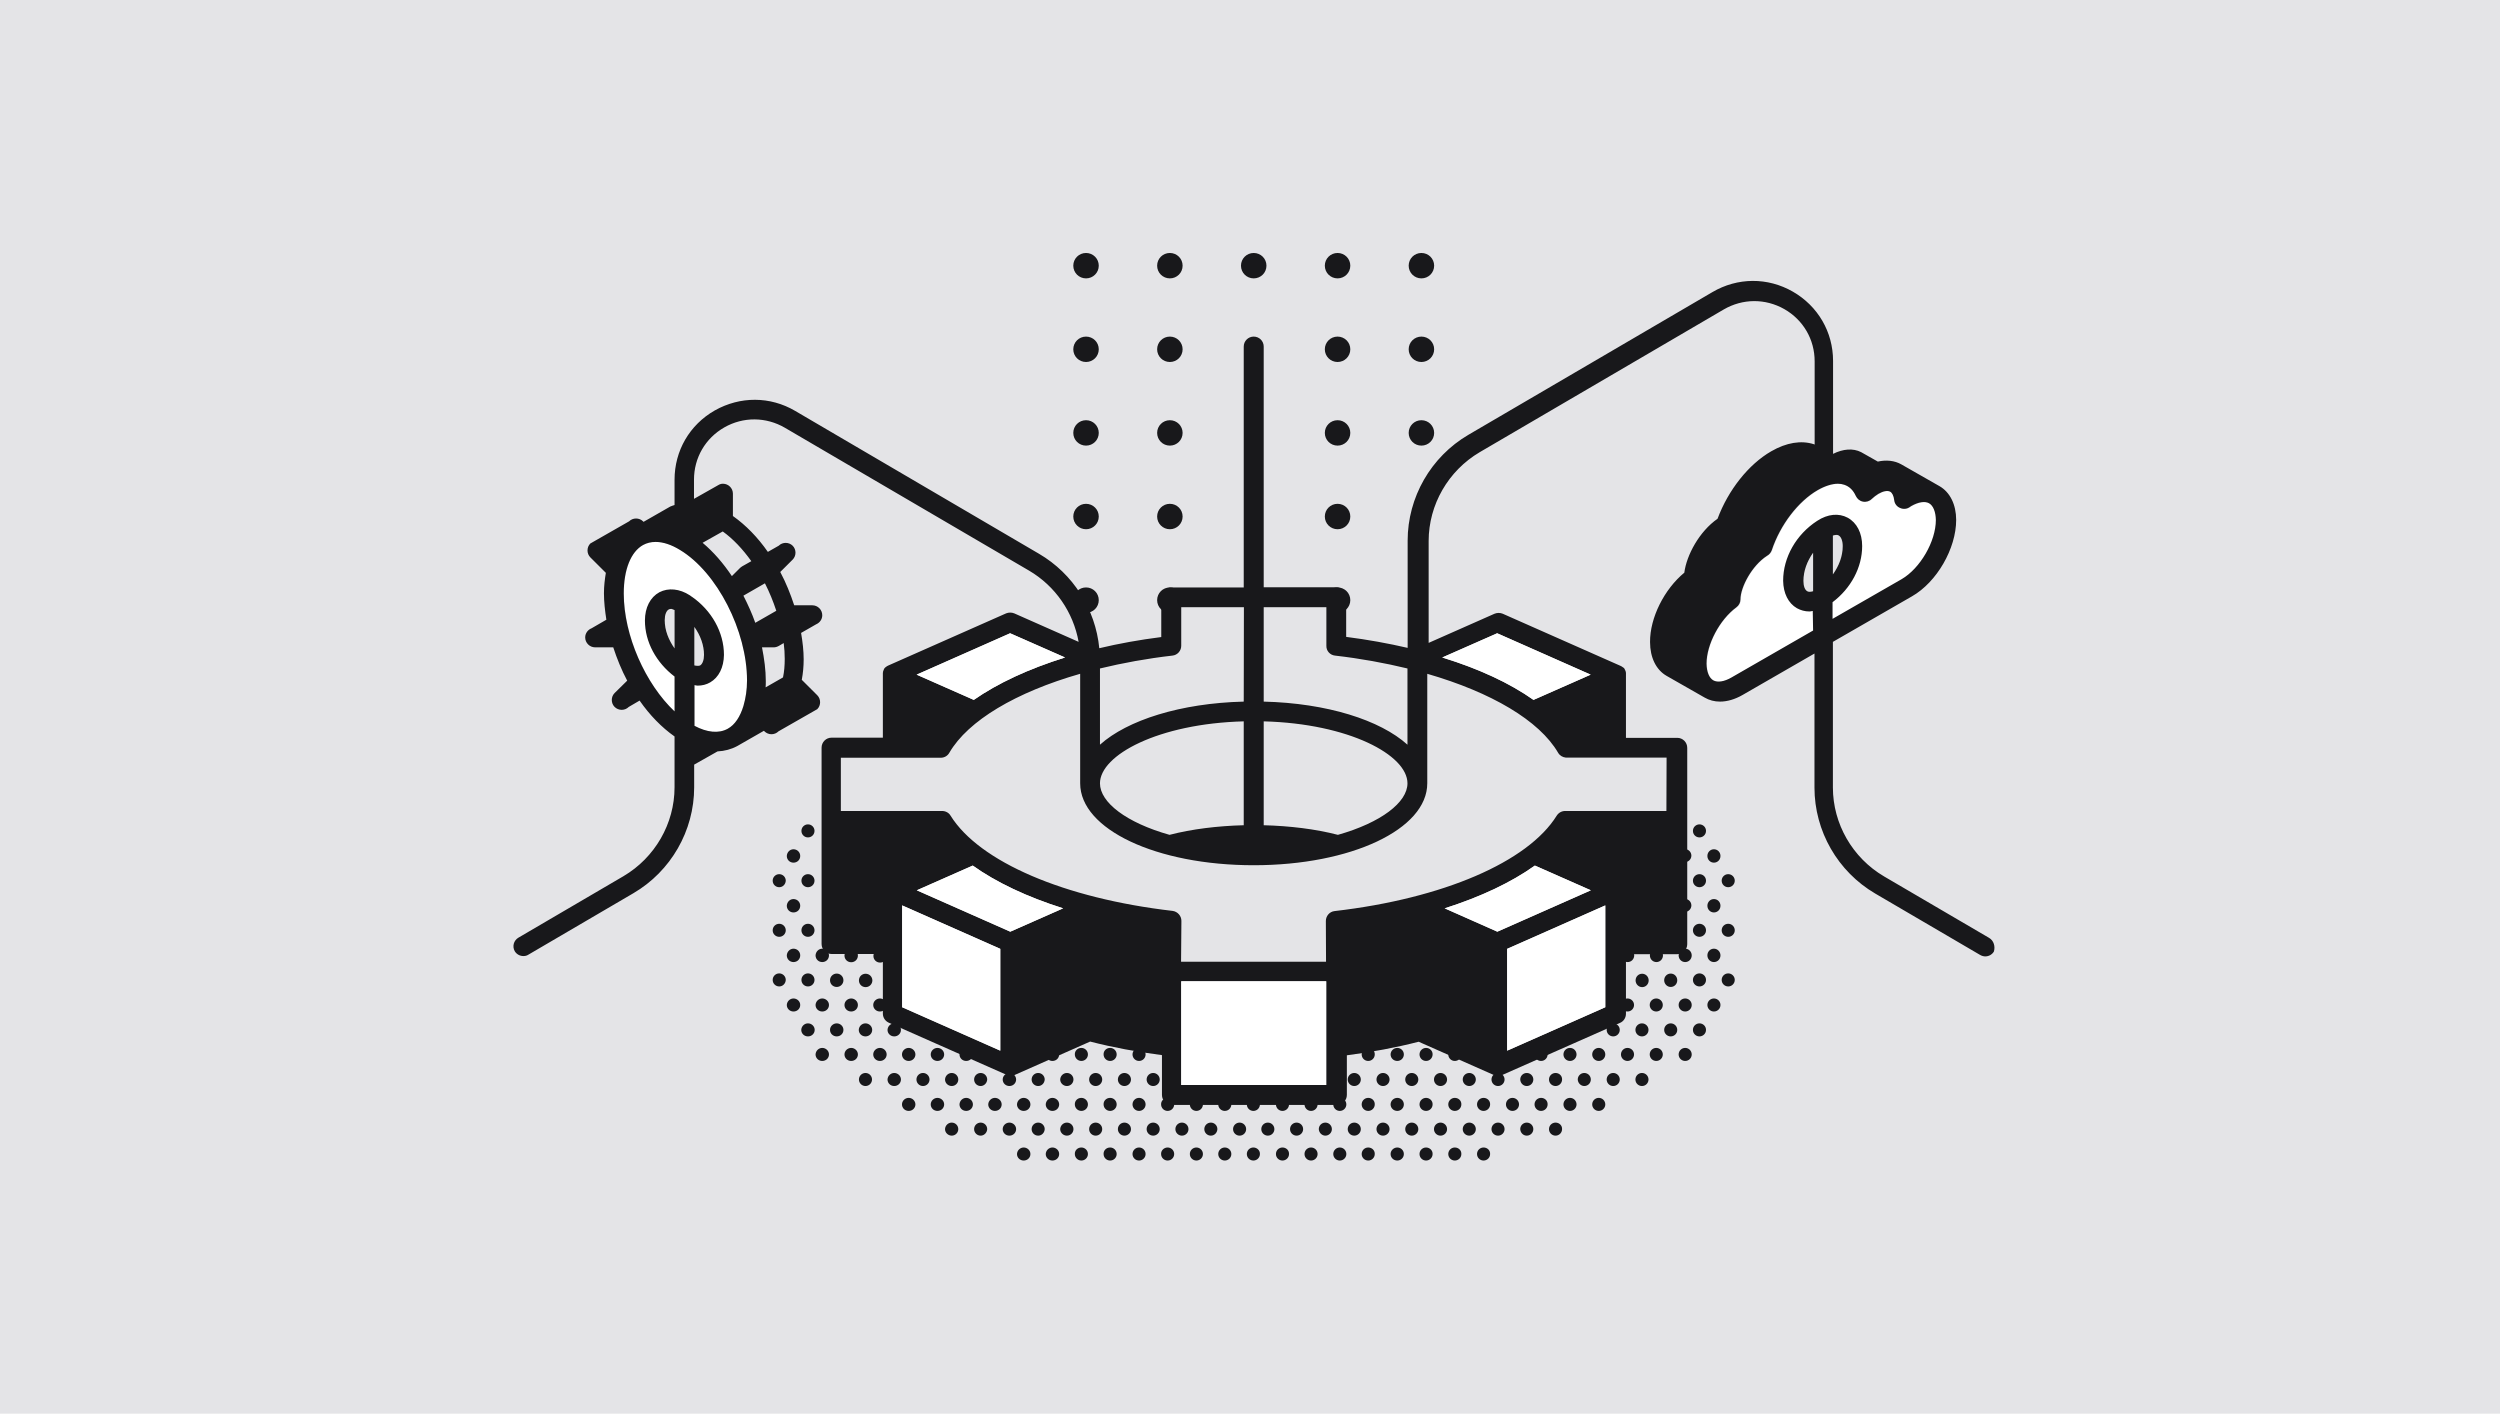 <svg width="336" height="190" viewBox="0 0 336 190" fill="none" xmlns="http://www.w3.org/2000/svg">
<rect width="336" height="190" fill="#E4E4E7"/>
<g clip-path="url(#clip0_1757_23714)">
<path d="M145.962 45.238C145.013 45.238 144.25 45.999 144.25 46.945C144.25 47.892 145.013 48.653 145.962 48.653C146.911 48.653 147.674 47.892 147.674 46.945C147.674 45.999 146.911 45.238 145.962 45.238Z" fill="#18181B"/>
<path d="M158.943 46.945C158.943 45.999 158.18 45.238 157.231 45.238C156.282 45.238 155.519 45.999 155.519 46.945C155.519 47.892 156.282 48.653 157.231 48.653C158.18 48.653 158.943 47.892 158.943 46.945Z" fill="#18181B"/>
<path d="M181.481 46.945C181.481 45.999 180.718 45.238 179.769 45.238C178.82 45.238 178.057 45.999 178.057 46.945C178.057 47.892 178.82 48.653 179.769 48.653C180.718 48.653 181.481 47.892 181.481 46.945Z" fill="#18181B"/>
<path d="M189.326 46.945C189.326 47.892 190.089 48.653 191.038 48.653C191.987 48.653 192.75 47.892 192.75 46.945C192.75 45.999 191.987 45.238 191.038 45.238C190.089 45.238 189.326 45.999 189.326 46.945Z" fill="#18181B"/>
<path d="M145.962 56.476C145.013 56.476 144.25 57.237 144.25 58.183C144.25 59.129 145.013 59.891 145.962 59.891C146.911 59.891 147.674 59.129 147.674 58.183C147.674 57.237 146.911 56.476 145.962 56.476Z" fill="#18181B"/>
<path d="M145.962 67.713C145.013 67.713 144.25 68.475 144.25 69.421C144.25 70.367 145.013 71.129 145.962 71.129C146.911 71.129 147.674 70.367 147.674 69.421C147.674 68.475 146.911 67.713 145.962 67.713Z" fill="#18181B"/>
<path d="M145.962 78.951C145.013 78.951 144.25 79.712 144.25 80.659C144.25 81.605 145.013 82.366 145.962 82.366C146.911 82.366 147.674 81.605 147.674 80.659C147.674 79.712 146.911 78.951 145.962 78.951Z" fill="#18181B"/>
<path d="M158.943 58.183C158.943 57.237 158.18 56.476 157.231 56.476C156.282 56.476 155.519 57.237 155.519 58.183C155.519 59.129 156.282 59.891 157.231 59.891C158.18 59.891 158.943 59.129 158.943 58.183Z" fill="#18181B"/>
<path d="M158.943 69.421C158.943 68.475 158.18 67.713 157.231 67.713C156.282 67.713 155.519 68.475 155.519 69.421C155.519 70.367 156.282 71.129 157.231 71.129C158.18 71.129 158.943 70.367 158.943 69.421Z" fill="#18181B"/>
<path d="M158.943 80.659C158.943 79.712 158.18 78.951 157.231 78.951C156.282 78.951 155.519 79.712 155.519 80.659C155.519 81.605 156.282 82.366 157.231 82.366C158.18 82.366 158.943 81.605 158.943 80.659Z" fill="#18181B"/>
<path d="M181.481 58.183C181.481 57.237 180.718 56.476 179.769 56.476C178.82 56.476 178.057 57.237 178.057 58.183C178.057 59.129 178.82 59.891 179.769 59.891C180.718 59.891 181.481 59.129 181.481 58.183Z" fill="#18181B"/>
<path d="M181.481 69.421C181.481 68.475 180.718 67.713 179.769 67.713C178.82 67.713 178.057 68.475 178.057 69.421C178.057 70.367 178.82 71.129 179.769 71.129C180.718 71.129 181.481 70.367 181.481 69.421Z" fill="#18181B"/>
<path d="M181.481 80.659C181.481 79.712 180.718 78.951 179.769 78.951C178.82 78.951 178.057 79.712 178.057 80.659C178.057 81.605 178.82 82.366 179.769 82.366C180.718 82.366 181.481 81.605 181.481 80.659Z" fill="#18181B"/>
<path d="M191.038 56.476C190.089 56.476 189.326 57.237 189.326 58.183C189.326 59.129 190.089 59.891 191.038 59.891C191.987 59.891 192.75 59.129 192.75 58.183C192.75 57.237 191.987 56.476 191.038 56.476Z" fill="#18181B"/>
<path d="M145.962 34C145.013 34 144.25 34.761 144.25 35.708C144.25 36.654 145.013 37.415 145.962 37.415C146.911 37.415 147.674 36.654 147.674 35.708C147.674 34.761 146.911 34 145.962 34Z" fill="#18181B"/>
<path d="M158.943 35.708C158.943 34.761 158.18 34 157.231 34C156.282 34 155.519 34.761 155.519 35.708C155.519 36.654 156.282 37.415 157.231 37.415C158.18 37.415 158.943 36.654 158.943 35.708Z" fill="#18181B"/>
<path d="M181.481 35.708C181.481 34.761 180.718 34 179.769 34C178.82 34 178.057 34.761 178.057 35.708C178.057 36.654 178.82 37.415 179.769 37.415C180.718 37.415 181.481 36.654 181.481 35.708Z" fill="#18181B"/>
<path d="M189.326 35.708C189.326 36.654 190.089 37.415 191.038 37.415C191.987 37.415 192.75 36.654 192.75 35.708C192.75 34.761 191.987 34 191.038 34C190.089 34 189.326 34.761 189.326 35.708Z" fill="#18181B"/>
<path d="M170.212 35.708C170.212 34.761 169.449 34 168.5 34C167.551 34 166.788 34.761 166.788 35.708C166.788 36.654 167.551 37.415 168.5 37.415C169.449 37.415 170.212 36.654 170.212 35.708Z" fill="#18181B"/>
<path d="M230.352 114.141C229.866 114.141 229.473 114.533 229.473 115.041C229.473 115.549 229.866 115.941 230.352 115.941C230.838 115.941 231.231 115.549 231.231 115.041C231.231 114.533 230.838 114.141 230.352 114.141Z" fill="#18181B"/>
<path d="M230.352 120.833C229.866 120.833 229.473 121.225 229.473 121.733C229.473 122.241 229.866 122.633 230.352 122.633C230.838 122.633 231.231 122.241 231.231 121.733C231.231 121.225 230.838 120.833 230.352 120.833Z" fill="#18181B"/>
<path d="M232.273 119.241C232.759 119.241 233.152 118.849 233.152 118.364C233.152 117.879 232.759 117.487 232.273 117.487C231.787 117.487 231.393 117.879 231.393 118.364C231.393 118.849 231.787 119.241 232.273 119.241Z" fill="#18181B"/>
<path d="M230.352 127.502C229.866 127.502 229.473 127.894 229.473 128.402C229.473 128.909 229.866 129.302 230.352 129.302C230.838 129.302 231.231 128.909 231.231 128.402C231.231 127.917 230.838 127.502 230.352 127.502Z" fill="#18181B"/>
<path d="M232.273 125.909C232.759 125.909 233.152 125.517 233.152 125.033C233.152 124.548 232.759 124.156 232.273 124.156C231.787 124.156 231.393 124.548 231.393 125.033C231.393 125.517 231.787 125.909 232.273 125.909Z" fill="#18181B"/>
<path d="M230.352 134.194C229.866 134.194 229.473 134.586 229.473 135.07C229.473 135.555 229.866 135.947 230.352 135.947C230.838 135.947 231.231 135.555 231.231 135.07C231.231 134.586 230.838 134.194 230.352 134.194Z" fill="#18181B"/>
<path d="M232.273 132.578C232.759 132.578 233.152 132.186 233.152 131.702C233.152 131.217 232.759 130.825 232.273 130.825C231.787 130.825 231.393 131.217 231.393 131.702C231.393 132.186 231.787 132.578 232.273 132.578Z" fill="#18181B"/>
<path d="M228.408 112.549C228.894 112.549 229.288 112.157 229.288 111.672C229.288 111.187 228.894 110.795 228.408 110.795C227.922 110.795 227.529 111.187 227.529 111.672C227.529 112.157 227.922 112.549 228.408 112.549Z" fill="#18181B"/>
<path d="M228.408 119.241C228.894 119.241 229.288 118.849 229.288 118.364C229.288 117.879 228.894 117.487 228.408 117.487C227.922 117.487 227.529 117.879 227.529 118.364C227.529 118.849 227.922 119.241 228.408 119.241Z" fill="#18181B"/>
<path d="M226.488 127.502C226.002 127.502 225.608 127.894 225.608 128.402C225.608 128.909 226.002 129.302 226.488 129.302C226.974 129.302 227.367 128.909 227.367 128.402C227.367 127.917 226.974 127.502 226.488 127.502Z" fill="#18181B"/>
<path d="M222.623 127.502C222.138 127.502 221.744 127.894 221.744 128.402C221.744 128.909 222.138 129.302 222.623 129.302C223.109 129.302 223.503 128.909 223.503 128.402C223.503 127.917 223.109 127.502 222.623 127.502Z" fill="#18181B"/>
<path d="M218.759 127.502C218.273 127.502 217.88 127.894 217.88 128.402C217.88 128.909 218.273 129.302 218.759 129.302C219.245 129.302 219.638 128.909 219.638 128.402C219.638 127.917 219.245 127.502 218.759 127.502Z" fill="#18181B"/>
<path d="M228.408 125.909C228.894 125.909 229.288 125.517 229.288 125.033C229.288 124.548 228.894 124.156 228.408 124.156C227.922 124.156 227.529 124.548 227.529 125.033C227.529 125.517 227.922 125.909 228.408 125.909Z" fill="#18181B"/>
<path d="M226.441 115.872C226.927 115.872 227.321 115.479 227.321 114.995C227.321 114.51 226.927 114.118 226.441 114.118C225.956 114.118 225.562 114.51 225.562 114.995C225.585 115.479 225.979 115.872 226.441 115.872Z" fill="#18181B"/>
<path d="M226.441 122.564C226.927 122.564 227.321 122.171 227.321 121.687C227.321 121.202 226.927 120.81 226.441 120.81C225.956 120.81 225.562 121.202 225.562 121.687C225.585 122.171 225.979 122.564 226.441 122.564Z" fill="#18181B"/>
<path d="M226.488 134.194C226.002 134.194 225.608 134.586 225.608 135.07C225.608 135.555 226.002 135.947 226.488 135.947C226.974 135.947 227.367 135.555 227.367 135.07C227.367 134.586 226.974 134.194 226.488 134.194Z" fill="#18181B"/>
<path d="M228.408 132.578C228.894 132.578 229.288 132.186 229.288 131.702C229.288 131.217 228.894 130.825 228.408 130.825C227.922 130.825 227.529 131.217 227.529 131.702C227.529 132.186 227.922 132.578 228.408 132.578Z" fill="#18181B"/>
<path d="M226.488 140.839C226.002 140.839 225.608 141.232 225.608 141.716C225.608 142.201 226.002 142.593 226.488 142.593C226.974 142.593 227.367 142.201 227.367 141.716C227.367 141.232 226.974 140.839 226.488 140.839Z" fill="#18181B"/>
<path d="M228.408 137.54C227.922 137.54 227.529 137.932 227.529 138.416C227.529 138.901 227.922 139.293 228.408 139.293C228.894 139.293 229.288 138.901 229.288 138.416C229.288 137.932 228.894 137.54 228.408 137.54Z" fill="#18181B"/>
<path d="M222.6 134.194C222.114 134.194 221.721 134.586 221.721 135.07C221.721 135.555 222.114 135.947 222.6 135.947C223.086 135.947 223.48 135.555 223.48 135.07C223.48 134.586 223.086 134.194 222.6 134.194Z" fill="#18181B"/>
<path d="M224.544 130.848C224.058 130.848 223.665 131.24 223.665 131.748C223.665 132.232 224.058 132.648 224.544 132.648C225.03 132.648 225.423 132.255 225.423 131.748C225.423 131.24 225.03 130.848 224.544 130.848Z" fill="#18181B"/>
<path d="M220.703 130.871C220.217 130.871 219.823 131.263 219.823 131.771C219.823 132.255 220.217 132.671 220.703 132.671C221.189 132.671 221.582 132.278 221.582 131.771C221.582 131.263 221.189 130.871 220.703 130.871Z" fill="#18181B"/>
<path d="M222.6 140.839C222.114 140.839 221.721 141.232 221.721 141.716C221.721 142.201 222.114 142.593 222.6 142.593C223.086 142.593 223.48 142.201 223.48 141.716C223.48 141.232 223.086 140.839 222.6 140.839Z" fill="#18181B"/>
<path d="M224.544 137.54C224.058 137.54 223.665 137.932 223.665 138.416C223.665 138.901 224.058 139.293 224.544 139.293C225.03 139.293 225.423 138.901 225.423 138.416C225.423 137.932 225.03 137.54 224.544 137.54Z" fill="#18181B"/>
<path d="M218.736 134.194C218.25 134.194 217.857 134.586 217.857 135.07C217.857 135.555 218.25 135.947 218.736 135.947C219.222 135.947 219.615 135.555 219.615 135.07C219.615 134.586 219.222 134.194 218.736 134.194Z" fill="#18181B"/>
<path d="M218.736 140.839C218.25 140.839 217.857 141.232 217.857 141.716C217.857 142.201 218.25 142.593 218.736 142.593C219.222 142.593 219.615 142.201 219.615 141.716C219.615 141.232 219.222 140.839 218.736 140.839Z" fill="#18181B"/>
<path d="M220.68 137.54C220.194 137.54 219.8 137.932 219.8 138.416C219.8 138.901 220.194 139.293 220.68 139.293C221.166 139.293 221.559 138.901 221.559 138.416C221.559 137.932 221.166 137.54 220.68 137.54Z" fill="#18181B"/>
<path d="M220.68 145.962C221.166 145.962 221.559 145.57 221.559 145.085C221.559 144.601 221.166 144.208 220.68 144.208C220.194 144.208 219.8 144.601 219.8 145.085C219.8 145.57 220.194 145.962 220.68 145.962Z" fill="#18181B"/>
<path d="M214.872 140.839C214.386 140.839 213.992 141.232 213.992 141.716C213.992 142.201 214.386 142.593 214.872 142.593C215.358 142.593 215.751 142.201 215.751 141.716C215.751 141.232 215.358 140.839 214.872 140.839Z" fill="#18181B"/>
<path d="M216.815 137.54C216.329 137.54 215.936 137.932 215.936 138.416C215.936 138.901 216.329 139.293 216.815 139.293C217.301 139.293 217.695 138.901 217.695 138.416C217.695 137.932 217.301 137.54 216.815 137.54Z" fill="#18181B"/>
<path d="M214.872 147.554C214.386 147.554 213.992 147.947 213.992 148.431C213.992 148.916 214.386 149.308 214.872 149.308C215.358 149.308 215.751 148.916 215.751 148.431C215.751 147.947 215.358 147.554 214.872 147.554Z" fill="#18181B"/>
<path d="M216.815 144.208C216.329 144.208 215.936 144.601 215.936 145.085C215.936 145.57 216.329 145.962 216.815 145.962C217.301 145.962 217.695 145.57 217.695 145.085C217.695 144.601 217.301 144.208 216.815 144.208Z" fill="#18181B"/>
<path d="M211.007 140.839C210.521 140.839 210.128 141.232 210.128 141.716C210.128 142.201 210.521 142.593 211.007 142.593C211.493 142.593 211.887 142.201 211.887 141.716C211.887 141.232 211.493 140.839 211.007 140.839Z" fill="#18181B"/>
<path d="M212.928 137.54C212.442 137.54 212.049 137.932 212.049 138.416C212.049 138.901 212.442 139.293 212.928 139.293C213.414 139.293 213.807 138.901 213.807 138.416C213.83 137.932 213.437 137.54 212.928 137.54Z" fill="#18181B"/>
<path d="M211.007 147.554C210.521 147.554 210.128 147.947 210.128 148.431C210.128 148.916 210.521 149.308 211.007 149.308C211.493 149.308 211.887 148.916 211.887 148.431C211.887 147.947 211.493 147.554 211.007 147.554Z" fill="#18181B"/>
<path d="M212.928 145.962C213.414 145.962 213.807 145.57 213.807 145.085C213.807 144.601 213.414 144.208 212.928 144.208C212.442 144.208 212.049 144.601 212.049 145.085C212.072 145.57 212.465 145.962 212.928 145.962Z" fill="#18181B"/>
<path d="M207.12 140.839C206.634 140.839 206.241 141.232 206.241 141.716C206.241 142.201 206.634 142.593 207.12 142.593C207.606 142.593 207.999 142.201 207.999 141.716C208.022 141.232 207.629 140.839 207.12 140.839Z" fill="#18181B"/>
<path d="M207.12 147.554C206.634 147.554 206.241 147.947 206.241 148.431C206.241 148.916 206.634 149.308 207.12 149.308C207.606 149.308 207.999 148.916 207.999 148.431C208.022 147.947 207.629 147.554 207.12 147.554Z" fill="#18181B"/>
<path d="M209.064 144.208C208.578 144.208 208.184 144.601 208.184 145.085C208.184 145.57 208.578 145.962 209.064 145.962C209.55 145.962 209.943 145.57 209.943 145.085C209.966 144.601 209.573 144.208 209.064 144.208Z" fill="#18181B"/>
<path d="M209.064 150.877C208.578 150.877 208.184 151.269 208.184 151.754C208.184 152.239 208.578 152.631 209.064 152.631C209.55 152.631 209.943 152.239 209.943 151.754C209.966 151.269 209.573 150.877 209.064 150.877Z" fill="#18181B"/>
<path d="M203.279 147.554C202.793 147.554 202.399 147.947 202.399 148.431C202.399 148.916 202.793 149.308 203.279 149.308C203.765 149.308 204.158 148.916 204.158 148.431C204.158 147.947 203.765 147.554 203.279 147.554Z" fill="#18181B"/>
<path d="M205.199 145.962C205.685 145.962 206.079 145.57 206.079 145.085C206.079 144.601 205.685 144.208 205.199 144.208C204.713 144.208 204.32 144.601 204.32 145.085C204.343 145.57 204.713 145.962 205.199 145.962Z" fill="#18181B"/>
<path d="M205.199 152.631C205.685 152.631 206.079 152.239 206.079 151.754C206.079 151.269 205.685 150.877 205.199 150.877C204.713 150.877 204.32 151.269 204.32 151.754C204.343 152.239 204.713 152.631 205.199 152.631Z" fill="#18181B"/>
<path d="M199.391 147.554C198.905 147.554 198.512 147.947 198.512 148.431C198.512 148.916 198.905 149.308 199.391 149.308C199.877 149.308 200.271 148.916 200.271 148.431C200.294 147.947 199.9 147.554 199.391 147.554Z" fill="#18181B"/>
<path d="M201.335 144.208C200.849 144.208 200.456 144.601 200.456 145.085C200.456 145.57 200.849 145.962 201.335 145.962C201.821 145.962 202.214 145.57 202.214 145.085C202.214 144.601 201.821 144.208 201.335 144.208Z" fill="#18181B"/>
<path d="M199.391 154.223C198.905 154.223 198.512 154.615 198.512 155.1C198.512 155.585 198.905 155.977 199.391 155.977C199.877 155.977 200.271 155.585 200.271 155.1C200.294 154.615 199.9 154.223 199.391 154.223Z" fill="#18181B"/>
<path d="M201.335 150.877C200.849 150.877 200.456 151.269 200.456 151.754C200.456 152.239 200.849 152.631 201.335 152.631C201.821 152.631 202.214 152.239 202.214 151.754C202.214 151.269 201.821 150.877 201.335 150.877Z" fill="#18181B"/>
<path d="M195.527 140.839C195.041 140.839 194.648 141.232 194.648 141.716C194.648 142.201 195.041 142.593 195.527 142.593C196.013 142.593 196.406 142.201 196.406 141.716C196.429 141.232 196.036 140.839 195.527 140.839Z" fill="#18181B"/>
<path d="M195.527 147.554C195.041 147.554 194.648 147.947 194.648 148.431C194.648 148.916 195.041 149.308 195.527 149.308C196.013 149.308 196.406 148.916 196.406 148.431C196.429 147.947 196.036 147.554 195.527 147.554Z" fill="#18181B"/>
<path d="M197.471 145.962C197.957 145.962 198.35 145.57 198.35 145.085C198.35 144.601 197.957 144.208 197.471 144.208C196.985 144.208 196.591 144.601 196.591 145.085C196.591 145.57 196.985 145.962 197.471 145.962Z" fill="#18181B"/>
<path d="M195.527 154.223C195.041 154.223 194.648 154.615 194.648 155.1C194.648 155.585 195.041 155.977 195.527 155.977C196.013 155.977 196.406 155.585 196.406 155.1C196.429 154.615 196.036 154.223 195.527 154.223Z" fill="#18181B"/>
<path d="M197.471 152.631C197.957 152.631 198.35 152.239 198.35 151.754C198.35 151.269 197.957 150.877 197.471 150.877C196.985 150.877 196.591 151.269 196.591 151.754C196.591 152.239 196.985 152.631 197.471 152.631Z" fill="#18181B"/>
<path d="M191.663 140.839C191.177 140.839 190.783 141.232 190.783 141.716C190.783 142.201 191.177 142.593 191.663 142.593C192.149 142.593 192.542 142.201 192.542 141.716C192.565 141.232 192.149 140.839 191.663 140.839Z" fill="#18181B"/>
<path d="M191.663 147.554C191.177 147.554 190.783 147.947 190.783 148.431C190.783 148.916 191.177 149.308 191.663 149.308C192.149 149.308 192.542 148.916 192.542 148.431C192.565 147.947 192.149 147.554 191.663 147.554Z" fill="#18181B"/>
<path d="M193.606 144.208C193.121 144.208 192.727 144.601 192.727 145.085C192.727 145.57 193.121 145.962 193.606 145.962C194.092 145.962 194.486 145.57 194.486 145.085C194.486 144.601 194.092 144.208 193.606 144.208Z" fill="#18181B"/>
<path d="M191.663 154.223C191.177 154.223 190.783 154.615 190.783 155.1C190.783 155.585 191.177 155.977 191.663 155.977C192.149 155.977 192.542 155.585 192.542 155.1C192.565 154.615 192.149 154.223 191.663 154.223Z" fill="#18181B"/>
<path d="M193.606 150.877C193.121 150.877 192.727 151.269 192.727 151.754C192.727 152.239 193.121 152.631 193.606 152.631C194.092 152.631 194.486 152.239 194.486 151.754C194.486 151.269 194.092 150.877 193.606 150.877Z" fill="#18181B"/>
<path d="M187.798 140.839C187.313 140.839 186.896 141.232 186.896 141.716C186.896 142.201 187.289 142.593 187.798 142.593C188.284 142.593 188.678 142.201 188.678 141.716C188.678 141.232 188.284 140.839 187.798 140.839Z" fill="#18181B"/>
<path d="M187.798 147.554C187.313 147.554 186.896 147.947 186.896 148.431C186.896 148.916 187.289 149.308 187.798 149.308C188.284 149.308 188.678 148.916 188.678 148.431C188.678 147.947 188.284 147.554 187.798 147.554Z" fill="#18181B"/>
<path d="M189.742 145.962C190.228 145.962 190.621 145.57 190.621 145.085C190.621 144.601 190.228 144.208 189.742 144.208C189.256 144.208 188.863 144.601 188.863 145.085C188.863 145.57 189.256 145.962 189.742 145.962Z" fill="#18181B"/>
<path d="M187.798 154.223C187.313 154.223 186.896 154.615 186.896 155.1C186.896 155.585 187.289 155.977 187.798 155.977C188.284 155.977 188.678 155.585 188.678 155.1C188.678 154.615 188.284 154.223 187.798 154.223Z" fill="#18181B"/>
<path d="M189.742 152.631C190.228 152.631 190.621 152.239 190.621 151.754C190.621 151.269 190.228 150.877 189.742 150.877C189.256 150.877 188.863 151.269 188.863 151.754C188.863 152.239 189.256 152.631 189.742 152.631Z" fill="#18181B"/>
<path d="M183.888 140.839C183.402 140.839 183.009 141.232 183.009 141.716C183.009 142.201 183.402 142.593 183.888 142.593C184.374 142.593 184.767 142.201 184.767 141.716C184.79 141.232 184.397 140.839 183.888 140.839Z" fill="#18181B"/>
<path d="M183.888 147.554C183.402 147.554 183.009 147.947 183.009 148.431C183.009 148.916 183.402 149.308 183.888 149.308C184.374 149.308 184.767 148.916 184.767 148.431C184.79 147.947 184.397 147.554 183.888 147.554Z" fill="#18181B"/>
<path d="M185.878 145.962C186.364 145.962 186.757 145.57 186.757 145.085C186.757 144.601 186.364 144.208 185.878 144.208C185.392 144.208 184.999 144.601 184.999 145.085C184.999 145.57 185.392 145.962 185.878 145.962Z" fill="#18181B"/>
<path d="M183.888 154.223C183.402 154.223 183.009 154.615 183.009 155.1C183.009 155.585 183.402 155.977 183.888 155.977C184.374 155.977 184.767 155.585 184.767 155.1C184.79 154.615 184.397 154.223 183.888 154.223Z" fill="#18181B"/>
<path d="M185.878 152.631C186.364 152.631 186.757 152.239 186.757 151.754C186.757 151.269 186.364 150.877 185.878 150.877C185.392 150.877 184.999 151.269 184.999 151.754C184.999 152.239 185.392 152.631 185.878 152.631Z" fill="#18181B"/>
<path d="M180.07 147.554C179.584 147.554 179.191 147.947 179.191 148.431C179.191 148.916 179.584 149.308 180.07 149.308C180.556 149.308 180.949 148.916 180.949 148.431C180.949 147.947 180.556 147.554 180.07 147.554Z" fill="#18181B"/>
<path d="M182.014 145.962C182.5 145.962 182.893 145.57 182.893 145.085C182.893 144.601 182.5 144.208 182.014 144.208C181.528 144.208 181.134 144.601 181.134 145.085C181.134 145.57 181.528 145.962 182.014 145.962Z" fill="#18181B"/>
<path d="M180.07 154.223C179.584 154.223 179.191 154.615 179.191 155.1C179.191 155.585 179.584 155.977 180.07 155.977C180.556 155.977 180.949 155.585 180.949 155.1C180.949 154.615 180.556 154.223 180.07 154.223Z" fill="#18181B"/>
<path d="M182.014 152.631C182.5 152.631 182.893 152.239 182.893 151.754C182.893 151.269 182.5 150.877 182.014 150.877C181.528 150.877 181.134 151.269 181.134 151.754C181.134 152.239 181.528 152.631 182.014 152.631Z" fill="#18181B"/>
<path d="M176.205 147.554C175.72 147.554 175.326 147.947 175.326 148.431C175.326 148.916 175.72 149.308 176.205 149.308C176.691 149.308 177.085 148.916 177.085 148.431C177.085 147.947 176.691 147.554 176.205 147.554Z" fill="#18181B"/>
<path d="M176.205 154.223C175.72 154.223 175.326 154.615 175.326 155.1C175.326 155.585 175.72 155.977 176.205 155.977C176.691 155.977 177.085 155.585 177.085 155.1C177.085 154.615 176.691 154.223 176.205 154.223Z" fill="#18181B"/>
<path d="M178.126 152.631C178.612 152.631 179.005 152.239 179.005 151.754C179.005 151.269 178.612 150.877 178.126 150.877C177.64 150.877 177.247 151.269 177.247 151.754C177.27 152.239 177.663 152.631 178.126 152.631Z" fill="#18181B"/>
<path d="M172.364 147.554C171.878 147.554 171.485 147.947 171.485 148.431C171.485 148.916 171.878 149.308 172.364 149.308C172.85 149.308 173.244 148.916 173.244 148.431C173.267 147.947 172.873 147.554 172.364 147.554Z" fill="#18181B"/>
<path d="M172.364 154.223C171.878 154.223 171.485 154.615 171.485 155.1C171.485 155.585 171.878 155.977 172.364 155.977C172.85 155.977 173.244 155.585 173.244 155.1C173.267 154.615 172.873 154.223 172.364 154.223Z" fill="#18181B"/>
<path d="M174.262 152.631C174.748 152.631 175.141 152.239 175.141 151.754C175.141 151.269 174.748 150.877 174.262 150.877C173.776 150.877 173.382 151.269 173.382 151.754C173.382 152.239 173.776 152.631 174.262 152.631Z" fill="#18181B"/>
<path d="M168.454 147.554C167.968 147.554 167.574 147.947 167.574 148.431C167.574 148.916 167.968 149.308 168.454 149.308C168.94 149.308 169.333 148.916 169.333 148.431C169.356 147.947 168.94 147.554 168.454 147.554Z" fill="#18181B"/>
<path d="M168.454 154.223C167.968 154.223 167.574 154.615 167.574 155.1C167.574 155.585 167.968 155.977 168.454 155.977C168.94 155.977 169.333 155.585 169.333 155.1C169.356 154.615 168.94 154.223 168.454 154.223Z" fill="#18181B"/>
<path d="M170.397 152.631C170.883 152.631 171.277 152.239 171.277 151.754C171.277 151.269 170.883 150.877 170.397 150.877C169.912 150.877 169.518 151.269 169.518 151.754C169.518 152.239 169.912 152.631 170.397 152.631Z" fill="#18181B"/>
<path d="M106.648 114.141C107.134 114.141 107.55 114.533 107.55 115.041C107.55 115.549 107.157 115.941 106.648 115.941C106.139 115.941 105.746 115.549 105.746 115.041C105.769 114.533 106.162 114.141 106.648 114.141Z" fill="#18181B"/>
<path d="M106.648 120.833C107.134 120.833 107.55 121.225 107.55 121.733C107.55 122.241 107.157 122.633 106.648 122.633C106.139 122.633 105.746 122.241 105.746 121.733C105.769 121.225 106.162 120.833 106.648 120.833Z" fill="#18181B"/>
<path d="M104.727 119.241C104.242 119.241 103.848 118.849 103.848 118.364C103.848 117.879 104.242 117.487 104.727 117.487C105.213 117.487 105.607 117.879 105.607 118.364C105.584 118.849 105.213 119.241 104.727 119.241Z" fill="#18181B"/>
<path d="M106.648 127.502C107.134 127.502 107.55 127.894 107.55 128.402C107.55 128.909 107.157 129.302 106.648 129.302C106.139 129.302 105.746 128.909 105.746 128.402C105.769 127.917 106.162 127.502 106.648 127.502Z" fill="#18181B"/>
<path d="M104.727 125.909C104.242 125.909 103.848 125.517 103.848 125.033C103.848 124.548 104.242 124.156 104.727 124.156C105.213 124.156 105.607 124.548 105.607 125.033C105.607 125.517 105.213 125.909 104.727 125.909Z" fill="#18181B"/>
<path d="M106.648 134.194C107.134 134.194 107.55 134.586 107.55 135.07C107.55 135.555 107.157 135.947 106.648 135.947C106.139 135.947 105.746 135.555 105.746 135.07C105.769 134.586 106.162 134.194 106.648 134.194Z" fill="#18181B"/>
<path d="M104.727 132.578C104.242 132.578 103.848 132.186 103.848 131.702C103.848 131.217 104.242 130.825 104.727 130.825C105.213 130.825 105.607 131.217 105.607 131.702C105.584 132.186 105.213 132.578 104.727 132.578Z" fill="#18181B"/>
<path d="M108.592 112.549C108.106 112.549 107.712 112.157 107.712 111.672C107.712 111.187 108.106 110.795 108.592 110.795C109.078 110.795 109.471 111.187 109.471 111.672C109.471 112.157 109.078 112.549 108.592 112.549Z" fill="#18181B"/>
<path d="M108.592 119.241C108.106 119.241 107.712 118.849 107.712 118.364C107.712 117.879 108.106 117.487 108.592 117.487C109.078 117.487 109.471 117.879 109.471 118.364C109.471 118.849 109.078 119.241 108.592 119.241Z" fill="#18181B"/>
<path d="M110.512 127.502C110.998 127.502 111.415 127.894 111.415 128.402C111.415 128.909 111.021 129.302 110.512 129.302C110.003 129.302 109.61 128.909 109.61 128.402C109.633 127.917 110.026 127.502 110.512 127.502Z" fill="#18181B"/>
<path d="M108.592 125.909C108.106 125.909 107.712 125.517 107.712 125.033C107.712 124.548 108.106 124.156 108.592 124.156C109.078 124.156 109.471 124.548 109.471 125.033C109.471 125.517 109.078 125.909 108.592 125.909Z" fill="#18181B"/>
<path d="M110.512 134.194C110.998 134.194 111.415 134.586 111.415 135.07C111.415 135.555 111.021 135.947 110.512 135.947C110.003 135.947 109.61 135.555 109.61 135.07C109.633 134.586 110.026 134.194 110.512 134.194Z" fill="#18181B"/>
<path d="M108.592 132.578C108.106 132.578 107.712 132.186 107.712 131.702C107.712 131.217 108.106 130.825 108.592 130.825C109.078 130.825 109.471 131.217 109.471 131.702C109.471 132.186 109.078 132.578 108.592 132.578Z" fill="#18181B"/>
<path d="M110.512 140.839C110.998 140.839 111.415 141.232 111.415 141.716C111.415 142.201 111.021 142.593 110.512 142.593C110.003 142.593 109.61 142.201 109.61 141.716C109.633 141.232 110.026 140.839 110.512 140.839Z" fill="#18181B"/>
<path d="M108.592 137.54C109.078 137.54 109.494 137.932 109.494 138.416C109.494 138.901 109.101 139.293 108.592 139.293C108.083 139.293 107.689 138.901 107.689 138.416C107.712 137.932 108.106 137.54 108.592 137.54Z" fill="#18181B"/>
<path d="M114.4 134.194C114.886 134.194 115.302 134.586 115.302 135.07C115.302 135.555 114.909 135.947 114.4 135.947C113.891 135.947 113.497 135.555 113.497 135.07C113.497 134.586 113.914 134.194 114.4 134.194Z" fill="#18181B"/>
<path d="M112.456 130.848C112.942 130.848 113.358 131.24 113.358 131.748C113.358 132.232 112.965 132.648 112.456 132.648C111.947 132.648 111.554 132.255 111.554 131.748C111.554 131.24 111.97 130.848 112.456 130.848Z" fill="#18181B"/>
<path d="M114.4 127.525C114.886 127.525 115.302 127.917 115.302 128.425C115.302 128.933 114.909 129.325 114.4 129.325C113.891 129.325 113.497 128.933 113.497 128.425C113.52 127.94 113.914 127.525 114.4 127.525Z" fill="#18181B"/>
<path d="M118.287 127.571C118.773 127.571 119.19 127.963 119.19 128.471C119.19 128.979 118.796 129.371 118.287 129.371C117.778 129.371 117.385 128.979 117.385 128.471C117.408 127.963 117.801 127.571 118.287 127.571Z" fill="#18181B"/>
<path d="M116.343 130.871C116.829 130.871 117.246 131.263 117.246 131.771C117.246 132.255 116.853 132.671 116.343 132.671C115.834 132.671 115.441 132.278 115.441 131.771C115.441 131.263 115.834 130.871 116.343 130.871Z" fill="#18181B"/>
<path d="M114.4 140.839C114.886 140.839 115.302 141.232 115.302 141.716C115.302 142.201 114.909 142.593 114.4 142.593C113.891 142.593 113.497 142.201 113.497 141.716C113.497 141.232 113.914 140.839 114.4 140.839Z" fill="#18181B"/>
<path d="M112.456 137.54C112.942 137.54 113.358 137.932 113.358 138.416C113.358 138.901 112.965 139.293 112.456 139.293C111.947 139.293 111.554 138.901 111.554 138.416C111.554 137.932 111.97 137.54 112.456 137.54Z" fill="#18181B"/>
<path d="M118.264 134.194C118.75 134.194 119.166 134.586 119.166 135.07C119.166 135.555 118.773 135.947 118.264 135.947C117.755 135.947 117.362 135.555 117.362 135.07C117.362 134.586 117.778 134.194 118.264 134.194Z" fill="#18181B"/>
<path d="M118.264 140.839C118.75 140.839 119.166 141.232 119.166 141.716C119.166 142.201 118.773 142.593 118.264 142.593C117.755 142.593 117.362 142.201 117.362 141.716C117.362 141.232 117.778 140.839 118.264 140.839Z" fill="#18181B"/>
<path d="M116.32 137.54C116.806 137.54 117.223 137.932 117.223 138.416C117.223 138.901 116.829 139.293 116.32 139.293C115.811 139.293 115.418 138.901 115.418 138.416C115.441 137.932 115.834 137.54 116.32 137.54Z" fill="#18181B"/>
<path d="M116.32 145.962C115.834 145.962 115.441 145.57 115.441 145.085C115.441 144.601 115.834 144.208 116.32 144.208C116.806 144.208 117.2 144.601 117.2 145.085C117.2 145.57 116.806 145.962 116.32 145.962Z" fill="#18181B"/>
<path d="M122.128 140.839C122.614 140.839 123.031 141.232 123.031 141.716C123.031 142.201 122.637 142.593 122.128 142.593C121.619 142.593 121.226 142.201 121.226 141.716C121.226 141.232 121.642 140.839 122.128 140.839Z" fill="#18181B"/>
<path d="M120.185 137.54C120.671 137.54 121.087 137.932 121.087 138.416C121.087 138.901 120.694 139.293 120.185 139.293C119.676 139.293 119.282 138.901 119.282 138.416C119.305 137.932 119.699 137.54 120.185 137.54Z" fill="#18181B"/>
<path d="M122.128 147.554C122.614 147.554 123.031 147.947 123.031 148.431C123.031 148.916 122.637 149.308 122.128 149.308C121.619 149.308 121.226 148.916 121.226 148.431C121.226 147.947 121.642 147.554 122.128 147.554Z" fill="#18181B"/>
<path d="M120.185 144.208C120.671 144.208 121.087 144.601 121.087 145.085C121.087 145.57 120.694 145.962 120.185 145.962C119.676 145.962 119.282 145.57 119.282 145.085C119.305 144.601 119.699 144.208 120.185 144.208Z" fill="#18181B"/>
<path d="M125.993 140.839C126.479 140.839 126.895 141.232 126.895 141.716C126.895 142.201 126.502 142.593 125.993 142.593C125.484 142.593 125.09 142.201 125.09 141.716C125.09 141.232 125.507 140.839 125.993 140.839Z" fill="#18181B"/>
<path d="M124.049 137.54C124.535 137.54 124.951 137.932 124.951 138.416C124.951 138.901 124.558 139.293 124.049 139.293C123.54 139.293 123.146 138.901 123.146 138.416C123.17 137.932 123.563 137.54 124.049 137.54Z" fill="#18181B"/>
<path d="M125.993 147.554C126.479 147.554 126.895 147.947 126.895 148.431C126.895 148.916 126.502 149.308 125.993 149.308C125.484 149.308 125.09 148.916 125.09 148.431C125.09 147.947 125.507 147.554 125.993 147.554Z" fill="#18181B"/>
<path d="M124.049 145.962C123.563 145.962 123.17 145.57 123.17 145.085C123.17 144.601 123.563 144.208 124.049 144.208C124.535 144.208 124.928 144.601 124.928 145.085C124.928 145.57 124.535 145.962 124.049 145.962Z" fill="#18181B"/>
<path d="M129.857 140.839C130.343 140.839 130.759 141.232 130.759 141.716C130.759 142.201 130.366 142.593 129.857 142.593C129.348 142.593 128.955 142.201 128.955 141.716C128.978 141.232 129.371 140.839 129.857 140.839Z" fill="#18181B"/>
<path d="M129.857 147.554C130.343 147.554 130.759 147.947 130.759 148.431C130.759 148.916 130.366 149.308 129.857 149.308C129.348 149.308 128.955 148.916 128.955 148.431C128.978 147.947 129.371 147.554 129.857 147.554Z" fill="#18181B"/>
<path d="M127.913 144.208C128.399 144.208 128.793 144.601 128.793 145.085C128.793 145.57 128.399 145.962 127.913 145.962C127.427 145.962 127.011 145.57 127.011 145.085C127.034 144.601 127.427 144.208 127.913 144.208Z" fill="#18181B"/>
<path d="M127.913 150.877C128.399 150.877 128.793 151.269 128.793 151.754C128.793 152.239 128.399 152.631 127.913 152.631C127.427 152.631 127.011 152.239 127.011 151.754C127.034 151.269 127.427 150.877 127.913 150.877Z" fill="#18181B"/>
<path d="M133.721 147.554C134.207 147.554 134.624 147.947 134.624 148.431C134.624 148.916 134.23 149.308 133.721 149.308C133.212 149.308 132.819 148.916 132.819 148.431C132.842 147.947 133.235 147.554 133.721 147.554Z" fill="#18181B"/>
<path d="M131.801 145.962C131.315 145.962 130.921 145.57 130.921 145.085C130.921 144.601 131.315 144.208 131.801 144.208C132.287 144.208 132.68 144.601 132.68 145.085C132.657 145.57 132.263 145.962 131.801 145.962Z" fill="#18181B"/>
<path d="M131.801 152.631C131.315 152.631 130.921 152.239 130.921 151.754C130.921 151.269 131.315 150.877 131.801 150.877C132.287 150.877 132.68 151.269 132.68 151.754C132.657 152.239 132.263 152.631 131.801 152.631Z" fill="#18181B"/>
<path d="M137.586 140.839C138.071 140.839 138.488 141.232 138.488 141.716C138.488 142.201 138.095 142.593 137.586 142.593C137.076 142.593 136.683 142.201 136.683 141.716C136.706 141.232 137.1 140.839 137.586 140.839Z" fill="#18181B"/>
<path d="M137.586 147.554C138.071 147.554 138.488 147.947 138.488 148.431C138.488 148.916 138.095 149.308 137.586 149.308C137.076 149.308 136.683 148.916 136.683 148.431C136.706 147.947 137.1 147.554 137.586 147.554Z" fill="#18181B"/>
<path d="M135.665 144.208C136.151 144.208 136.567 144.601 136.567 145.085C136.567 145.57 136.174 145.962 135.665 145.962C135.156 145.962 134.763 145.57 134.763 145.085C134.763 144.601 135.179 144.208 135.665 144.208Z" fill="#18181B"/>
<path d="M137.586 154.223C138.071 154.223 138.488 154.615 138.488 155.1C138.488 155.585 138.095 155.977 137.586 155.977C137.076 155.977 136.683 155.585 136.683 155.1C136.706 154.615 137.1 154.223 137.586 154.223Z" fill="#18181B"/>
<path d="M135.665 150.877C136.151 150.877 136.567 151.269 136.567 151.754C136.567 152.239 136.174 152.631 135.665 152.631C135.156 152.631 134.763 152.239 134.763 151.754C134.763 151.269 135.179 150.877 135.665 150.877Z" fill="#18181B"/>
<path d="M141.45 140.839C141.936 140.839 142.352 141.232 142.352 141.716C142.352 142.201 141.959 142.593 141.45 142.593C140.941 142.593 140.547 142.201 140.547 141.716C140.571 141.232 140.964 140.839 141.45 140.839Z" fill="#18181B"/>
<path d="M141.45 147.554C141.936 147.554 142.352 147.947 142.352 148.431C142.352 148.916 141.959 149.308 141.45 149.308C140.941 149.308 140.547 148.916 140.547 148.431C140.571 147.947 140.964 147.554 141.45 147.554Z" fill="#18181B"/>
<path d="M139.529 145.962C139.043 145.962 138.65 145.57 138.65 145.085C138.65 144.601 139.043 144.208 139.529 144.208C140.015 144.208 140.409 144.601 140.409 145.085C140.385 145.57 140.015 145.962 139.529 145.962Z" fill="#18181B"/>
<path d="M141.45 154.223C141.936 154.223 142.352 154.615 142.352 155.1C142.352 155.585 141.959 155.977 141.45 155.977C140.941 155.977 140.547 155.585 140.547 155.1C140.571 154.615 140.964 154.223 141.45 154.223Z" fill="#18181B"/>
<path d="M139.529 152.631C139.043 152.631 138.65 152.239 138.65 151.754C138.65 151.269 139.043 150.877 139.529 150.877C140.015 150.877 140.409 151.269 140.409 151.754C140.385 152.239 140.015 152.631 139.529 152.631Z" fill="#18181B"/>
<path d="M145.337 140.839C145.823 140.839 146.217 141.232 146.217 141.716C146.217 142.201 145.823 142.593 145.337 142.593C144.851 142.593 144.458 142.201 144.458 141.716C144.435 141.232 144.828 140.839 145.337 140.839Z" fill="#18181B"/>
<path d="M145.337 147.554C145.823 147.554 146.217 147.947 146.217 148.431C146.217 148.916 145.823 149.308 145.337 149.308C144.851 149.308 144.458 148.916 144.458 148.431C144.435 147.947 144.828 147.554 145.337 147.554Z" fill="#18181B"/>
<path d="M143.394 144.208C143.88 144.208 144.273 144.601 144.273 145.085C144.273 145.57 143.88 145.962 143.394 145.962C142.908 145.962 142.491 145.57 142.491 145.085C142.514 144.601 142.908 144.208 143.394 144.208Z" fill="#18181B"/>
<path d="M145.337 154.223C145.823 154.223 146.217 154.615 146.217 155.1C146.217 155.585 145.823 155.977 145.337 155.977C144.851 155.977 144.458 155.585 144.458 155.1C144.435 154.615 144.828 154.223 145.337 154.223Z" fill="#18181B"/>
<path d="M143.394 150.877C143.88 150.877 144.273 151.269 144.273 151.754C144.273 152.239 143.88 152.631 143.394 152.631C142.908 152.631 142.491 152.239 142.491 151.754C142.514 151.269 142.908 150.877 143.394 150.877Z" fill="#18181B"/>
<path d="M149.202 140.839C149.688 140.839 150.081 141.232 150.081 141.716C150.081 142.201 149.688 142.593 149.202 142.593C148.716 142.593 148.322 142.201 148.322 141.716C148.299 141.232 148.693 140.839 149.202 140.839Z" fill="#18181B"/>
<path d="M149.202 147.554C149.688 147.554 150.081 147.947 150.081 148.431C150.081 148.916 149.688 149.308 149.202 149.308C148.716 149.308 148.322 148.916 148.322 148.431C148.299 147.947 148.693 147.554 149.202 147.554Z" fill="#18181B"/>
<path d="M147.258 145.962C146.772 145.962 146.379 145.57 146.379 145.085C146.379 144.601 146.772 144.208 147.258 144.208C147.744 144.208 148.137 144.601 148.137 145.085C148.137 145.57 147.744 145.962 147.258 145.962Z" fill="#18181B"/>
<path d="M149.202 154.223C149.688 154.223 150.081 154.615 150.081 155.1C150.081 155.585 149.688 155.977 149.202 155.977C148.716 155.977 148.322 155.585 148.322 155.1C148.299 154.615 148.693 154.223 149.202 154.223Z" fill="#18181B"/>
<path d="M147.258 152.631C146.772 152.631 146.379 152.239 146.379 151.754C146.379 151.269 146.772 150.877 147.258 150.877C147.744 150.877 148.137 151.269 148.137 151.754C148.137 152.239 147.744 152.631 147.258 152.631Z" fill="#18181B"/>
<path d="M153.089 140.839C153.575 140.839 153.968 141.232 153.968 141.716C153.968 142.201 153.575 142.593 153.089 142.593C152.603 142.593 152.21 142.201 152.21 141.716C152.21 141.232 152.603 140.839 153.089 140.839Z" fill="#18181B"/>
<path d="M153.089 147.554C153.575 147.554 153.968 147.947 153.968 148.431C153.968 148.916 153.575 149.308 153.089 149.308C152.603 149.308 152.21 148.916 152.21 148.431C152.21 147.947 152.603 147.554 153.089 147.554Z" fill="#18181B"/>
<path d="M151.122 145.962C150.636 145.962 150.243 145.57 150.243 145.085C150.243 144.601 150.636 144.208 151.122 144.208C151.608 144.208 152.002 144.601 152.002 145.085C152.002 145.57 151.608 145.962 151.122 145.962Z" fill="#18181B"/>
<path d="M153.089 154.223C153.575 154.223 153.968 154.615 153.968 155.1C153.968 155.585 153.575 155.977 153.089 155.977C152.603 155.977 152.21 155.585 152.21 155.1C152.21 154.615 152.603 154.223 153.089 154.223Z" fill="#18181B"/>
<path d="M151.122 152.631C150.636 152.631 150.243 152.239 150.243 151.754C150.243 151.269 150.636 150.877 151.122 150.877C151.608 150.877 152.002 151.269 152.002 151.754C152.002 152.239 151.608 152.631 151.122 152.631Z" fill="#18181B"/>
<path d="M156.93 147.554C157.416 147.554 157.81 147.947 157.81 148.431C157.81 148.916 157.416 149.308 156.93 149.308C156.444 149.308 156.051 148.916 156.051 148.431C156.028 147.947 156.444 147.554 156.93 147.554Z" fill="#18181B"/>
<path d="M154.986 145.962C154.501 145.962 154.107 145.57 154.107 145.085C154.107 144.601 154.501 144.208 154.986 144.208C155.472 144.208 155.866 144.601 155.866 145.085C155.866 145.57 155.472 145.962 154.986 145.962Z" fill="#18181B"/>
<path d="M156.93 154.223C157.416 154.223 157.81 154.615 157.81 155.1C157.81 155.585 157.416 155.977 156.93 155.977C156.444 155.977 156.051 155.585 156.051 155.1C156.028 154.615 156.444 154.223 156.93 154.223Z" fill="#18181B"/>
<path d="M154.986 152.631C154.501 152.631 154.107 152.239 154.107 151.754C154.107 151.269 154.501 150.877 154.986 150.877C155.472 150.877 155.866 151.269 155.866 151.754C155.866 152.239 155.472 152.631 154.986 152.631Z" fill="#18181B"/>
<path d="M160.795 147.554C161.281 147.554 161.674 147.947 161.674 148.431C161.674 148.916 161.281 149.308 160.795 149.308C160.309 149.308 159.915 148.916 159.915 148.431C159.915 147.947 160.309 147.554 160.795 147.554Z" fill="#18181B"/>
<path d="M160.795 154.223C161.281 154.223 161.674 154.615 161.674 155.1C161.674 155.585 161.281 155.977 160.795 155.977C160.309 155.977 159.915 155.585 159.915 155.1C159.915 154.615 160.309 154.223 160.795 154.223Z" fill="#18181B"/>
<path d="M158.851 152.631C158.365 152.631 157.972 152.239 157.972 151.754C157.972 151.269 158.365 150.877 158.851 150.877C159.337 150.877 159.73 151.269 159.73 151.754C159.73 152.239 159.337 152.631 158.851 152.631Z" fill="#18181B"/>
<path d="M164.613 147.554C165.099 147.554 165.492 147.947 165.492 148.431C165.492 148.916 165.099 149.308 164.613 149.308C164.127 149.308 163.733 148.916 163.733 148.431C163.733 147.947 164.127 147.554 164.613 147.554Z" fill="#18181B"/>
<path d="M164.613 154.223C165.099 154.223 165.492 154.615 165.492 155.1C165.492 155.585 165.099 155.977 164.613 155.977C164.127 155.977 163.733 155.585 163.733 155.1C163.733 154.615 164.127 154.223 164.613 154.223Z" fill="#18181B"/>
<path d="M162.738 152.631C162.252 152.631 161.859 152.239 161.859 151.754C161.859 151.269 162.252 150.877 162.738 150.877C163.224 150.877 163.617 151.269 163.617 151.754C163.594 152.239 163.224 152.631 162.738 152.631Z" fill="#18181B"/>
<path d="M166.603 152.631C166.117 152.631 165.723 152.239 165.723 151.754C165.723 151.269 166.117 150.877 166.603 150.877C167.088 150.877 167.482 151.269 167.482 151.754C167.482 152.239 167.088 152.631 166.603 152.631Z" fill="#18181B"/>
<path d="M91.422 73.897C90.242 73.182 89.131 72.813 88.136 72.813C87.512 72.813 86.956 72.951 86.447 73.228C84.804 74.151 83.856 76.528 83.856 79.736C83.856 86.404 87.882 94.273 92.834 97.296C94.731 98.45 96.513 98.681 97.809 97.942C98.781 97.388 99.475 96.304 99.914 94.896C99.914 94.85 99.938 94.827 99.938 94.804C100.215 93.835 100.4 92.727 100.4 91.458C100.4 84.789 96.374 76.92 91.422 73.897ZM90.659 87.166C89.849 86.012 89.34 84.72 89.34 83.382C89.34 82.666 89.548 82.112 89.895 81.928C89.988 81.882 90.103 81.859 90.242 81.859C90.358 81.859 90.52 81.974 90.659 82.02V87.166ZM94.106 89.427C93.921 89.543 93.621 89.52 93.296 89.427V84.258C94.106 85.389 94.592 86.704 94.592 88.02C94.615 88.712 94.43 89.243 94.106 89.427Z" fill="white"/>
<path d="M259.346 67.667C258.79 67.344 257.911 67.483 256.939 68.036L256.662 68.221C256.268 68.452 255.782 68.475 255.389 68.267C254.972 68.059 254.695 67.667 254.648 67.229C254.579 66.652 254.394 66.237 254.093 66.098C253.746 65.937 253.168 66.029 252.52 66.398C252.219 66.583 251.895 66.813 251.617 67.09C251.316 67.39 250.877 67.529 250.437 67.436C250.021 67.344 249.65 67.067 249.488 66.675C249.141 65.89 248.632 65.383 247.938 65.175C247.683 65.083 247.383 65.037 247.082 65.037C246.272 65.037 245.346 65.314 244.375 65.89C241.76 67.39 239.33 70.552 238.196 73.967C238.081 74.29 237.849 74.567 237.548 74.728C235.512 76.02 233.985 78.928 233.985 80.59C233.985 81.005 233.777 81.42 233.43 81.651C231.162 83.289 229.403 86.612 229.426 89.22C229.426 90.327 229.75 91.135 230.329 91.458C230.884 91.781 231.763 91.643 232.758 91.089L255.69 77.89C258.189 76.436 260.318 72.79 260.295 69.929C260.225 68.798 259.901 67.99 259.346 67.667ZM243.68 79.459C243.356 79.551 243.079 79.574 242.894 79.459C242.57 79.274 242.385 78.766 242.385 78.074C242.385 76.736 242.894 75.444 243.68 74.313V79.459ZM246.341 77.197V71.982C246.642 71.89 246.92 71.867 247.105 71.959C247.452 72.144 247.66 72.698 247.66 73.413C247.66 74.751 247.151 76.067 246.341 77.197Z" fill="white"/>
<path d="M267.329 126.048L253.214 117.787C248.979 115.295 246.341 110.726 246.341 105.834V86.266L256.962 80.151C260.318 78.236 262.909 73.713 262.909 69.882C262.909 67.806 262.076 66.144 260.665 65.337L255.528 62.406C254.625 61.898 253.515 61.783 252.381 62.037L250.136 60.768C249.049 60.214 247.707 60.329 246.364 60.998V48.514C246.364 44.615 244.328 41.13 240.95 39.192C237.571 37.254 233.522 37.277 230.144 39.261L197.355 58.437C192.311 61.391 189.187 66.836 189.187 72.674V87.074C186.595 86.474 183.818 85.966 180.926 85.597V80.266C180.926 79.528 180.324 78.928 179.584 78.928H169.842V46.576C169.842 45.838 169.24 45.238 168.5 45.238C167.759 45.238 167.158 45.838 167.158 46.576V78.951H157.416C156.676 78.951 156.074 79.551 156.074 80.289V85.62C153.158 85.989 150.359 86.497 147.744 87.12C147.235 81.882 144.227 77.105 139.645 74.428L106.879 55.23C103.501 53.245 99.475 53.245 96.073 55.16C92.672 57.099 90.659 60.583 90.659 64.483V67.875C90.473 67.944 90.265 67.99 90.08 68.082L86.493 70.136L86.424 70.067C85.915 69.559 85.059 69.559 84.55 70.067L79.343 73.044C78.834 73.551 78.834 74.405 79.343 74.913L81.426 76.99C81.287 77.843 81.171 78.743 81.171 79.736C81.171 80.889 81.31 82.089 81.495 83.289L79.505 84.443C79.019 84.628 78.649 85.112 78.649 85.666C78.649 86.404 79.251 87.004 79.991 87.004H82.421C82.93 88.55 83.532 90.05 84.295 91.481L82.606 93.142C82.097 93.65 82.097 94.504 82.606 95.012C82.861 95.265 83.208 95.404 83.555 95.404C83.902 95.404 84.249 95.265 84.503 95.012L85.961 94.158C87.326 96.119 88.923 97.758 90.659 98.981V105.811C90.659 110.703 88.021 115.272 83.786 117.764L69.671 126.025C69.046 126.394 68.815 127.202 69.185 127.848C69.44 128.263 69.879 128.494 70.342 128.494C70.573 128.494 70.805 128.448 71.013 128.309L85.128 120.048C90.173 117.095 93.296 111.649 93.296 105.811V102.765L96.397 101.011C96.42 101.011 96.42 100.988 96.443 100.988C97.369 100.942 98.272 100.711 99.081 100.273L102.668 98.219L102.737 98.288C102.992 98.542 103.339 98.681 103.686 98.681C104.033 98.681 104.38 98.542 104.635 98.288L109.841 95.312C110.35 94.804 110.35 93.95 109.841 93.442L107.759 91.366C107.921 90.512 108.013 89.589 108.013 88.62C108.013 87.466 107.874 86.266 107.666 85.066L109.679 83.912C110.165 83.705 110.512 83.243 110.512 82.689C110.512 81.951 109.911 81.351 109.17 81.351H106.741C106.231 79.805 105.63 78.305 104.866 76.874L106.532 75.213C107.041 74.705 107.041 73.851 106.532 73.344C106.023 72.836 105.167 72.836 104.658 73.344L103.2 74.174C101.835 72.213 100.238 70.575 98.503 69.352V66.352C98.503 65.613 97.901 65.013 97.161 65.013C96.929 65.013 96.721 65.083 96.536 65.198L93.273 67.044V64.46C93.273 61.529 94.8 58.898 97.346 57.445C99.891 55.991 102.946 56.014 105.491 57.491L138.303 76.69C141.843 78.766 144.25 82.297 144.967 86.266L136.313 82.435C135.966 82.297 135.572 82.297 135.225 82.435L119.375 89.45C119.259 89.496 119.166 89.566 119.074 89.635C119.051 89.658 119.028 89.681 118.981 89.704C118.958 89.727 118.935 89.75 118.912 89.773L118.889 89.796C118.866 89.82 118.866 89.843 118.842 89.866C118.842 89.889 118.819 89.889 118.819 89.912C118.819 89.935 118.796 89.935 118.796 89.958C118.796 89.981 118.773 90.004 118.773 90.027C118.773 90.05 118.75 90.05 118.75 90.073C118.75 90.097 118.727 90.12 118.727 90.143C118.727 90.166 118.727 90.166 118.704 90.189C118.704 90.212 118.681 90.235 118.681 90.281C118.681 90.304 118.681 90.304 118.681 90.327C118.681 90.35 118.681 90.373 118.657 90.397C118.657 90.42 118.657 90.443 118.657 90.466C118.657 90.466 118.657 90.489 118.657 90.512V90.535C118.657 90.558 118.657 90.581 118.657 90.581C118.657 90.604 118.657 90.604 118.657 90.627V99.142H111.762C111.021 99.142 110.42 99.742 110.42 100.48V110.288V126.879C110.42 127.617 111.021 128.217 111.762 128.217H118.657V136.224C118.657 136.755 118.958 137.217 119.444 137.447L135.295 144.462C135.434 144.508 135.549 144.555 135.711 144.578C135.757 144.578 135.804 144.578 135.85 144.578C135.896 144.578 135.943 144.578 135.989 144.578C136.128 144.555 136.267 144.532 136.405 144.462L146.517 139.986C149.549 140.77 152.788 141.37 156.167 141.809V144.739V147.162C156.167 147.901 156.768 148.501 157.509 148.501H179.676C180.417 148.501 181.018 147.901 181.018 147.162V141.832C184.397 141.393 187.636 140.793 190.668 140.009L200.78 144.485C200.918 144.532 201.057 144.578 201.196 144.601C201.242 144.601 201.289 144.601 201.335 144.601C201.381 144.601 201.428 144.601 201.474 144.601C201.613 144.578 201.751 144.555 201.89 144.485L217.741 137.47C218.227 137.263 218.528 136.778 218.528 136.247V128.24H225.423C226.164 128.24 226.765 127.64 226.765 126.902V110.311V100.504C226.765 99.765 226.164 99.165 225.423 99.165H218.528V90.65C218.528 90.627 218.528 90.627 218.528 90.604C218.528 90.581 218.528 90.558 218.528 90.558V90.535C218.528 90.535 218.528 90.512 218.528 90.489C218.528 90.466 218.528 90.443 218.528 90.42C218.528 90.397 218.528 90.373 218.504 90.35C218.504 90.327 218.504 90.327 218.504 90.304C218.504 90.281 218.481 90.258 218.481 90.212C218.481 90.189 218.481 90.189 218.458 90.166C218.458 90.143 218.435 90.12 218.435 90.097C218.435 90.073 218.412 90.073 218.412 90.05C218.412 90.027 218.389 90.027 218.389 90.004C218.389 89.981 218.366 89.981 218.366 89.958C218.366 89.935 218.343 89.935 218.343 89.912C218.343 89.912 218.343 89.912 218.343 89.889C218.319 89.866 218.319 89.843 218.296 89.843L218.273 89.82C218.273 89.82 218.273 89.82 218.273 89.796C218.25 89.773 218.227 89.75 218.227 89.75C218.227 89.75 218.227 89.75 218.204 89.75C218.204 89.75 218.204 89.75 218.181 89.727C218.157 89.704 218.134 89.681 218.111 89.681C218.019 89.612 217.926 89.543 217.81 89.496L201.96 82.482C201.613 82.343 201.219 82.343 200.872 82.482L192.01 86.404V72.721C192.01 67.829 194.648 63.26 198.882 60.768L231.671 41.592C234.216 40.115 237.248 40.092 239.816 41.546C242.361 42.999 243.889 45.63 243.889 48.561V59.752C243.865 59.729 243.842 59.729 243.796 59.706C242.084 59.152 240.094 59.475 238.057 60.652C235.003 62.406 232.273 65.867 230.838 69.721C228.385 71.428 226.673 74.613 226.372 76.967C223.665 79.205 221.744 83.035 221.767 86.289C221.767 88.366 222.577 90.027 223.989 90.835L229.126 93.766C229.727 94.112 230.421 94.296 231.162 94.296C232.134 94.296 233.175 93.996 234.216 93.396L243.865 87.835V105.857C243.865 111.695 246.989 117.141 252.034 120.095L266.149 128.356C266.357 128.471 266.588 128.54 266.82 128.54C267.283 128.54 267.722 128.309 267.977 127.894C268.185 127.225 267.977 126.417 267.329 126.048ZM93.32 89.427V84.258C94.129 85.389 94.615 86.704 94.615 88.02C94.615 88.712 94.407 89.243 94.106 89.427C93.921 89.52 93.62 89.496 93.32 89.427ZM90.659 81.997V87.143C89.849 85.989 89.34 84.697 89.34 83.359C89.34 82.643 89.548 82.089 89.895 81.905C89.987 81.859 90.103 81.835 90.242 81.835C90.358 81.859 90.52 81.951 90.659 81.997ZM105.329 86.427C105.422 87.143 105.468 87.858 105.468 88.55C105.468 89.45 105.398 90.281 105.236 91.043L102.899 92.381C102.922 92.104 102.923 91.804 102.923 91.527C102.923 90.05 102.714 88.527 102.413 87.004H103.987C104.218 87.004 104.45 86.935 104.658 86.82L105.329 86.427ZM102.807 78.397C103.408 79.574 103.917 80.82 104.334 82.089L101.511 83.705C101.071 82.459 100.516 81.236 99.914 80.059L102.807 78.397ZM97.138 71.428C98.526 72.421 99.822 73.805 100.979 75.421L99.752 76.113C99.66 76.182 99.544 76.251 99.475 76.32L98.364 77.428C97.207 75.697 95.888 74.174 94.43 72.951L97.138 71.428ZM100.4 91.458C100.4 92.727 100.215 93.835 99.938 94.804C99.938 94.85 99.914 94.873 99.914 94.896C99.475 96.327 98.781 97.411 97.809 97.942C96.605 98.611 95.032 98.45 93.343 97.55V92.081C93.482 92.104 93.62 92.15 93.759 92.15C94.361 92.15 94.939 92.012 95.448 91.712C96.605 91.043 97.276 89.704 97.3 88.02C97.3 84.974 95.633 82.02 92.949 80.174C92.949 80.174 92.949 80.174 92.926 80.174C92.857 80.128 92.811 80.059 92.718 80.013C91.33 79.113 89.826 78.974 88.622 79.597C87.396 80.266 86.678 81.651 86.678 83.405C86.678 86.289 88.206 89.058 90.659 90.927V95.612C86.748 91.919 83.832 85.435 83.832 79.759C83.832 76.551 84.781 74.174 86.424 73.251C86.933 72.975 87.488 72.836 88.113 72.836C89.108 72.836 90.242 73.205 91.399 73.921C96.374 76.92 100.4 84.789 100.4 91.458ZM179.815 112.203C176.784 111.418 173.336 111.003 169.842 110.911V96.95C181.296 97.25 189.164 101.473 189.164 105.28C189.164 107.842 185.6 110.564 179.815 112.203ZM147.836 105.28C147.836 101.473 155.704 97.25 167.158 96.95V110.911C163.664 111.003 160.216 111.418 157.185 112.203C151.377 110.564 147.836 107.842 147.836 105.28ZM179.422 88.112C182.846 88.504 186.109 89.104 189.164 89.843V100.088C185.484 96.765 178.334 94.504 169.842 94.296V81.605H178.265V86.797C178.242 87.466 178.751 88.043 179.422 88.112ZM167.158 94.296C158.666 94.504 151.516 96.788 147.836 100.088V89.843C150.891 89.104 154.153 88.504 157.578 88.112C158.249 88.043 158.758 87.466 158.758 86.797V81.605H167.181L167.158 94.296ZM143.139 88.366C138.257 89.889 134.091 91.827 130.875 94.066L123.193 90.673L135.758 85.112L143.139 88.366ZM178.242 145.824H158.758V144.739V140.632V131.886H178.242V140.632V145.824ZM135.781 125.217L123.216 119.656L130.736 116.333C133.906 118.595 138.048 120.556 142.884 122.079L135.781 125.217ZM121.249 121.687L134.439 127.525V141.209L121.249 135.371V121.687ZM206.287 116.333L213.807 119.656L201.242 125.217L194.162 122.079C198.975 120.556 203.117 118.595 206.287 116.333ZM202.561 127.525L215.751 121.687V135.371L202.561 141.209V127.525ZM223.965 108.995H210.591H210.359C209.897 108.995 209.48 109.226 209.226 109.618C205.361 115.849 193.93 120.764 179.376 122.448C178.704 122.518 178.195 123.094 178.195 123.787L178.219 129.256H158.735L158.781 123.764C158.781 123.094 158.272 122.518 157.601 122.425C143.046 120.741 131.616 115.826 127.751 109.618C127.52 109.226 127.08 108.995 126.617 108.995H126.386H113.011V101.842H126.386H126.432C126.918 101.842 127.358 101.588 127.589 101.173C130.111 96.835 136.567 93.027 145.175 90.558V105.28C145.175 111.464 155.426 116.287 168.5 116.287C181.574 116.287 191.825 111.464 191.825 105.28V90.558C200.433 93.05 206.888 96.835 209.411 101.173C209.619 101.542 210.012 101.773 210.429 101.819C210.475 101.819 210.544 101.819 210.614 101.819H223.989L223.965 108.995ZM213.784 90.673L206.102 94.066C202.908 91.804 198.72 89.866 193.838 88.366L201.219 85.112L213.784 90.673ZM243.68 74.29V79.459C243.356 79.551 243.079 79.574 242.894 79.459C242.57 79.274 242.384 78.766 242.384 78.074C242.384 76.736 242.87 75.444 243.68 74.29ZM246.341 71.982C246.642 71.89 246.92 71.844 247.105 71.959C247.452 72.144 247.66 72.698 247.66 73.413C247.66 74.751 247.151 76.067 246.341 77.197V71.982ZM243.68 84.743L232.689 91.066C231.717 91.62 230.838 91.758 230.259 91.435C229.704 91.112 229.38 90.304 229.357 89.197C229.357 86.612 231.116 83.289 233.36 81.628C233.707 81.374 233.915 80.982 233.915 80.566C233.915 78.928 235.443 76.02 237.479 74.705C237.78 74.544 238.011 74.267 238.127 73.944C239.261 70.528 241.69 67.367 244.305 65.867C245.277 65.314 246.226 65.013 247.012 65.013C247.313 65.013 247.614 65.06 247.869 65.152C248.563 65.383 249.072 65.89 249.419 66.652C249.604 67.044 249.951 67.344 250.368 67.413C250.784 67.506 251.247 67.367 251.548 67.067C251.849 66.79 252.149 66.559 252.45 66.375C253.075 66.006 253.677 65.89 254.024 66.075C254.301 66.213 254.51 66.629 254.579 67.206C254.625 67.667 254.903 68.059 255.319 68.244C255.736 68.452 256.222 68.429 256.592 68.198L256.87 68.013C257.842 67.46 258.721 67.321 259.276 67.644C259.832 67.967 260.156 68.798 260.179 69.882C260.179 72.767 258.073 76.39 255.574 77.843L246.295 83.174V80.936C248.748 79.09 250.275 76.274 250.275 73.39C250.275 71.636 249.558 70.252 248.331 69.582C247.128 68.936 245.647 69.075 244.236 69.998C241.413 71.821 239.654 74.913 239.654 78.051C239.677 79.736 240.348 81.074 241.505 81.743C242.014 82.02 242.57 82.182 243.194 82.182C243.333 82.182 243.472 82.135 243.634 82.112L243.68 84.743Z" fill="#18181B"/>
<path d="M143.139 88.366C138.257 89.889 134.091 91.827 130.875 94.066L123.193 90.674L135.758 85.112L143.139 88.366Z" fill="white"/>
<path d="M178.242 145.824H158.758V144.739V140.655V131.886H178.242V140.655V145.824Z" fill="white"/>
<path d="M135.781 125.218L123.216 119.656L130.736 116.333C133.906 118.595 138.048 120.556 142.884 122.079L135.781 125.218Z" fill="white"/>
<path d="M121.249 121.687L134.439 127.525V141.209L121.249 135.371V121.687Z" fill="white"/>
<path d="M206.287 116.333L213.807 119.656L201.242 125.218L194.162 122.079C198.975 120.556 203.117 118.595 206.287 116.333Z" fill="white"/>
<path d="M202.561 127.525L215.751 121.687V135.371L202.561 141.209V127.525Z" fill="white"/>
<path d="M213.784 90.674L206.102 94.066C202.908 91.804 198.72 89.866 193.838 88.366L201.219 85.112L213.784 90.674Z" fill="white"/>
</g>
<defs>
<clipPath id="clip0_1757_23714">
<rect width="199" height="122" fill="white" transform="translate(69 34)"/>
</clipPath>
</defs>
</svg>
